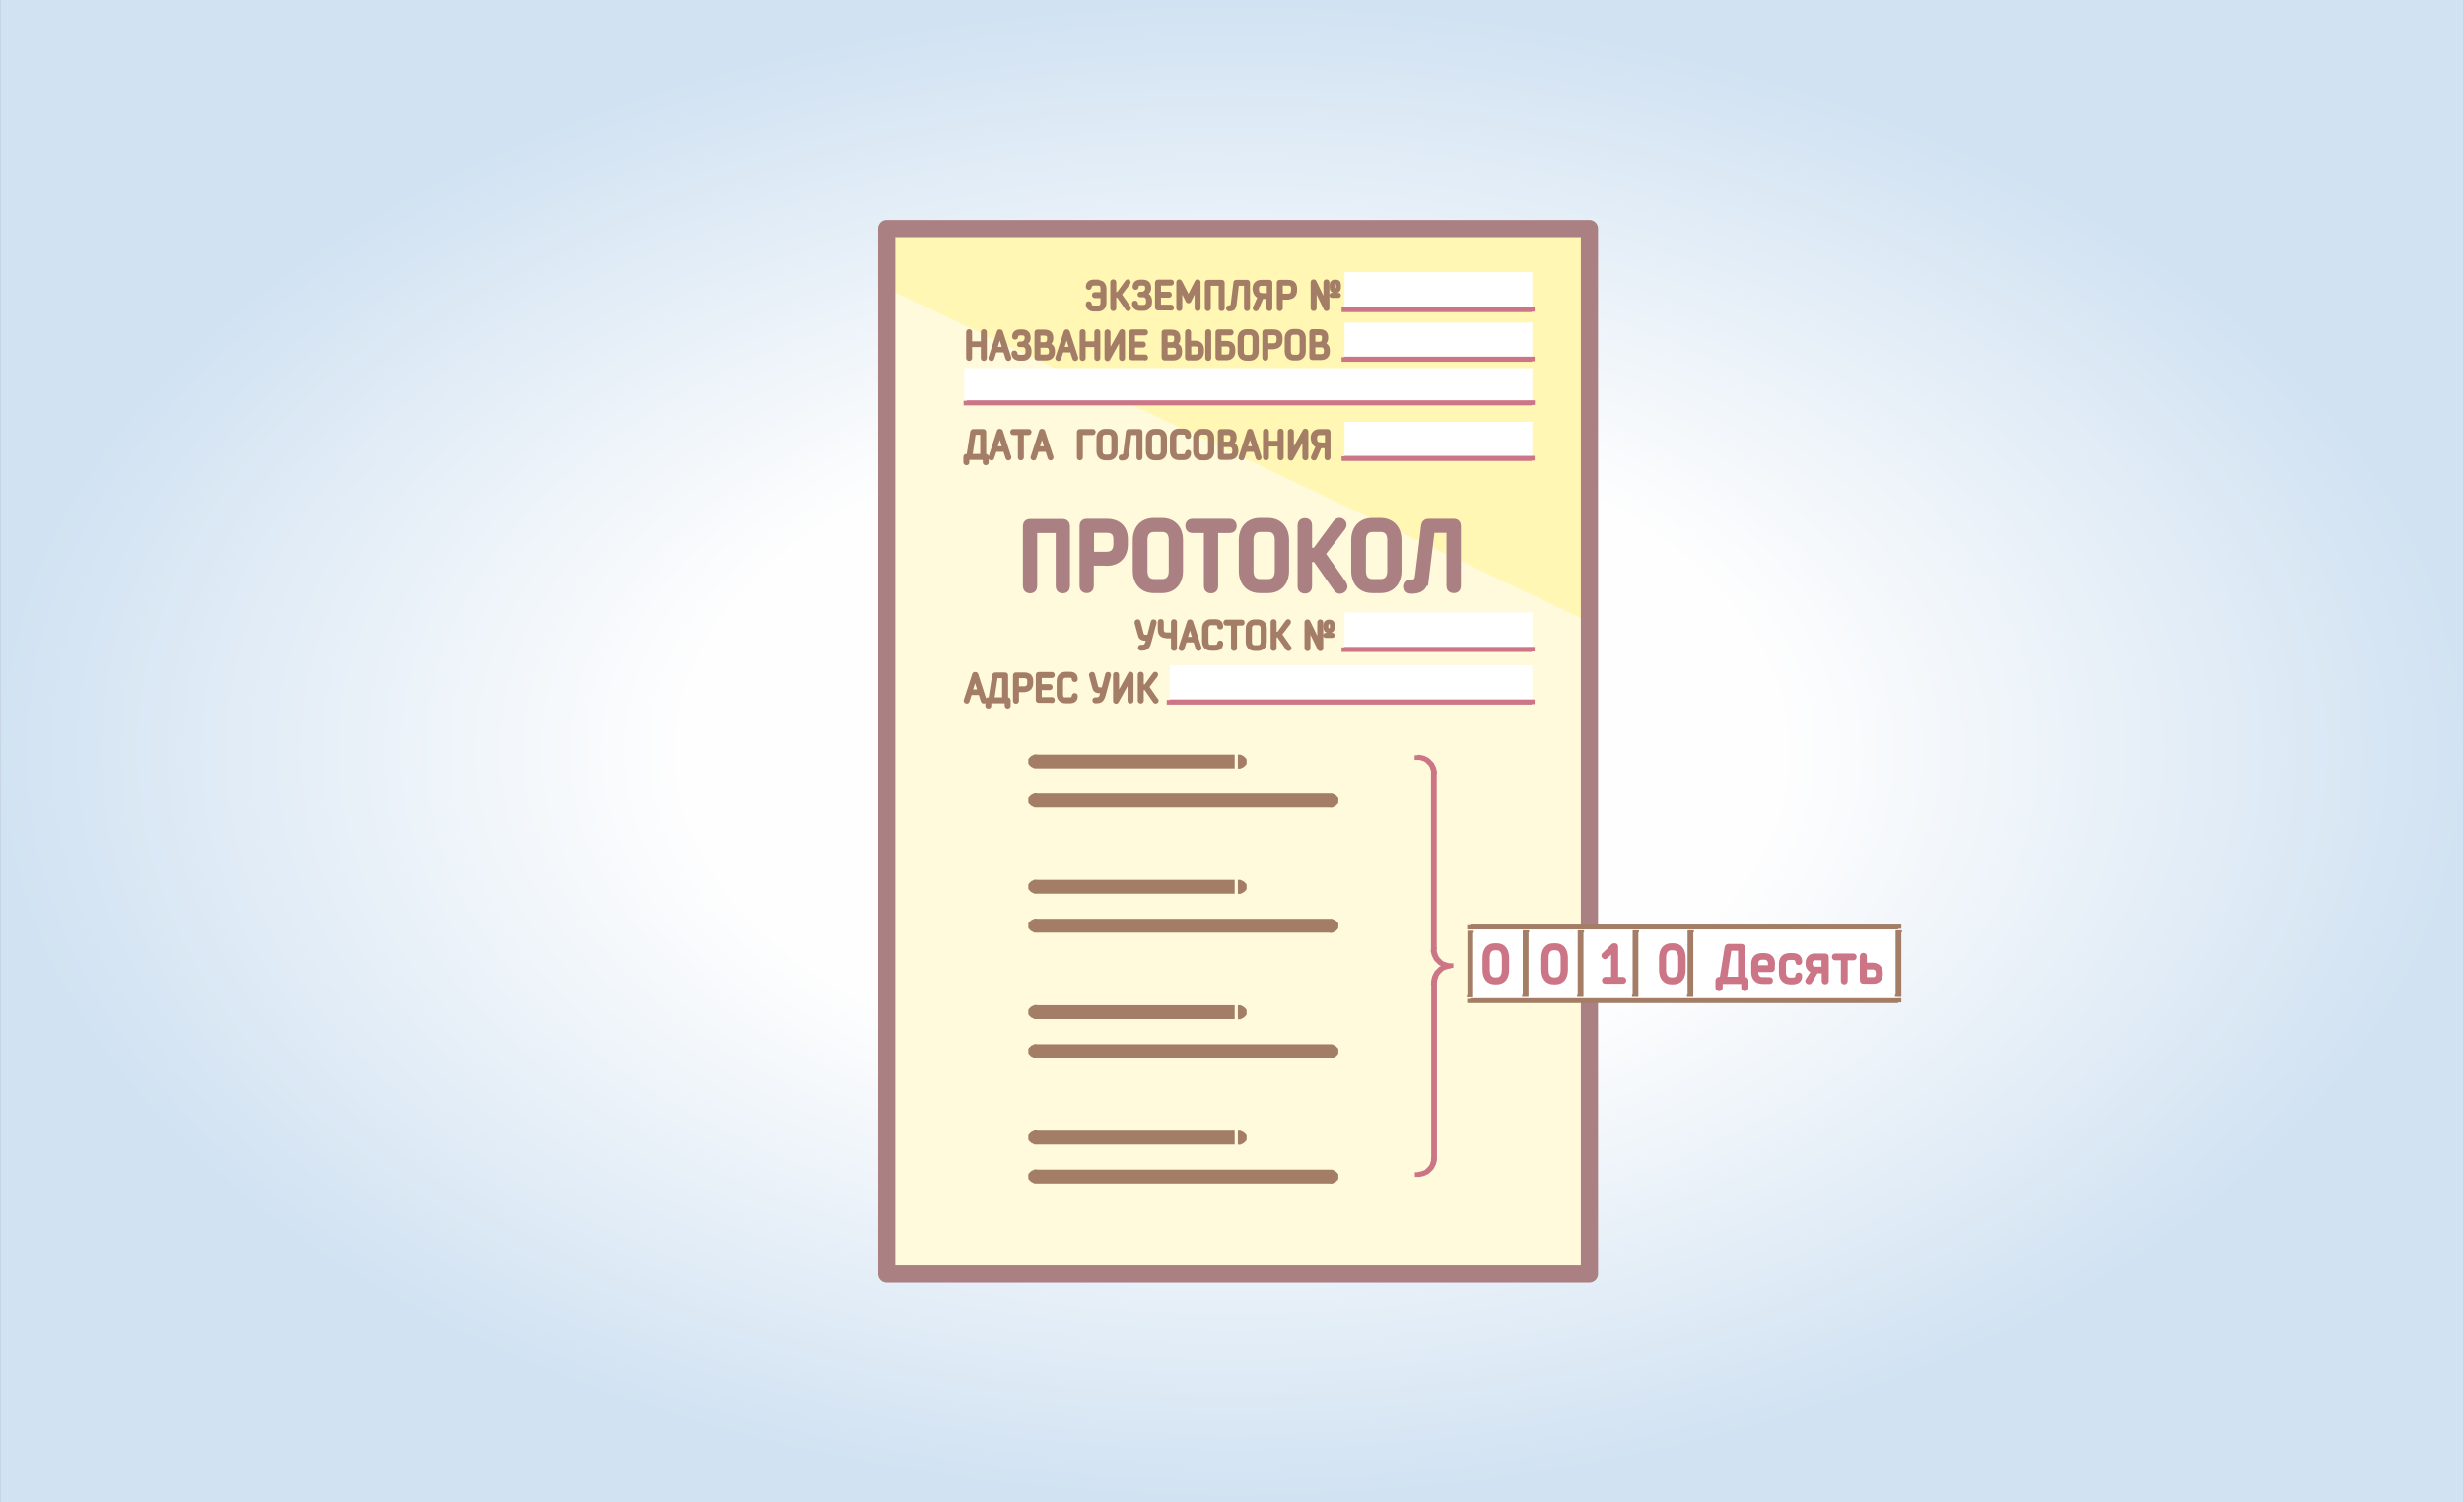 <?xml version="1.0" encoding="UTF-8"?>
<!DOCTYPE svg PUBLIC "-//W3C//DTD SVG 1.1//EN" "http://www.w3.org/Graphics/SVG/1.1/DTD/svg11.dtd">
<!-- Creator: CorelDRAW X6 -->
<svg xmlns="http://www.w3.org/2000/svg" xml:space="preserve" width="115.711mm" height="70.556mm" version="1.1" style="shape-rendering:geometricPrecision; text-rendering:geometricPrecision; image-rendering:optimizeQuality; fill-rule:evenodd; clip-rule:evenodd"
viewBox="0 0 11571 7056"
 xmlns:xlink="http://www.w3.org/1999/xlink">
 <rect x="0" y="0" width="11571" height="7056" fill="#333333" stroke="none"/>
 <defs>
  <style type="text/css">
   <![CDATA[
    .str2 {stroke:#A37D66;stroke-width:10}
    .str3 {stroke:#CC7587;stroke-width:10}
    .str1 {stroke:#AB8082;stroke-width:25}
    .str0 {stroke:#AB8082;stroke-width:80.59;stroke-linecap:round;stroke-linejoin:round}
    .fil3 {fill:none}
    .fil2 {fill:#FFF7B3}
    .fil1 {fill:#FFFADB}
    .fil4 {fill:white}
    .fil6 {fill:#A37D66;fill-rule:nonzero}
    .fil5 {fill:#AB8082;fill-rule:nonzero}
    .fil7 {fill:#CC7587;fill-rule:nonzero}
    .fil0 {fill:url(#id0)}
   ]]>
  </style>
  <radialGradient id="id0" gradientUnits="objectBoundingBox" cx="50%" cy="50%" r="50%" fx="50%" fy="50%">
   <stop offset="0" style="stop-color:#FEFEFE"/>
   <stop offset="0.439" style="stop-color:#FEFEFE"/>
   <stop offset="1" style="stop-color:#D1E2F2"/>
  </radialGradient>
 </defs>
 <g id="Layer_x0020_1">
  <polygon class="fil0" points="0,0 11571,0 11571,7056 0,7056 "/>
  <g id="_724200672">
   <polygon class="fil1" points="7464,1073 7464,5983 4557,5983 4165,5983 4165,1073 "/>
   <path class="fil2" d="M4165 1073l3300 0 0 1849 -3300 -1568c5,-144 0,-185 0,-281z"/>
   <path class="fil3 str0" d="M7464 1073l0 4911c-1100,0 -2200,0 -3300,0l0 -4911 3300 0z"/>
   <polygon class="fil4" points="8913,4355 6904,4355 6904,4700 8913,4700 "/>
   <path class="fil5 str1" d="M4970 2491l0 262c0,11 6,21 21,21 15,0 21,-10 21,-21l0 -282c0,-11 -7,-21 -21,-21l-154 0c-15,0 -21,10 -21,21l0 282c0,11 7,21 21,21 15,0 21,-10 21,-21l0 -262 111 0zm155 113l0 -114 71 0c32,0 45,16 45,43l0 23c0,28 -13,48 -45,48l-71 0zm71 41c59,0 88,-38 88,-89l0 -23c0,-51 -29,-84 -88,-84l-93 0c-15,0 -21,10 -21,21l0 282c0,11 6,21 21,21 15,0 21,-10 21,-21l0 -108 71 0zm180 -109c0,-28 12,-50 44,-50l37 0c32,0 44,22 44,50l0 146c0,28 -12,50 -44,50l-37 0c-32,0 -44,-22 -44,-50l0 -146zm167 0c0,-50 -29,-91 -87,-91l-37 0c-58,0 -87,41 -87,91l0 146c0,50 29,91 87,91l37 0c58,0 87,-41 87,-91l0 -146zm144 238c15,0 21,-10 21,-21l0 -262 67 0c11,0 20,-6 20,-21 0,-14 -10,-21 -20,-21l-176 0c-11,0 -20,7 -20,21 0,15 10,21 20,21l67 0 0 262c0,11 6,21 21,21zm187 -238c0,-28 12,-50 44,-50l37 0c32,0 44,22 44,50l0 146c0,28 -12,50 -44,50l-37 0c-32,0 -44,-22 -44,-50l0 -146zm167 0c0,-50 -29,-91 -87,-91l-37 0c-58,0 -87,41 -87,91l0 146c0,50 29,91 87,91l37 0c58,0 87,-41 87,-91l0 -146zm269 204l-98 -139 93 -121c8,-11 8,-22 -1,-30 -11,-10 -24,-5 -32,5l-96 130 -27 0 0 -118c0,-11 -6,-21 -21,-21 -16,0 -22,10 -22,21l0 287c0,11 6,21 22,21 15,0 21,-10 21,-21l0 -127 28 0 98 139c6,9 17,14 30,6 13,-9 12,-21 5,-31zm92 -204c0,-28 12,-50 44,-50l37 0c32,0 44,22 44,50l0 146c0,28 -12,50 -44,50l-37 0c-32,0 -44,-22 -44,-50l0 -146zm167 0c0,-50 -29,-91 -87,-91l-37 0c-58,0 -87,41 -87,91l0 146c0,50 29,91 87,91l37 0c58,0 87,-41 87,-91l0 -146zm129 175c3,-26 27,-221 27,-221l80 0 0 262c0,11 6,21 22,21 15,0 21,-10 21,-21l0 -282c0,-11 -6,-21 -21,-21l-119 0c-13,0 -21,9 -22,21 -1,13 -26,213 -28,231 -1,11 -3,17 -5,22 -5,9 -12,11 -26,11 -11,0 -21,7 -21,21 0,16 10,21 21,21 40,0 56,-13 65,-36 3,-9 5,-17 6,-29z"/>
   <g>
    <path class="fil6" d="M6244 4969l0 -65 2 0 2 0 2 0 2 0 2 0 2 0 2 1 2 1 2 1 2 1 2 1 2 1 2 1 2 1 1 1 1 1 1 1 1 1 1 1 1 1 1 1 1 1 1 1 1 1 1 1 1 2 1 2 0 2 0 2 0 2 0 2 0 2 0 2 0 2 0 2 0 2 0 2 -1 2 -1 2 -1 1 -1 1 -1 1 -1 1 -1 1 -1 1 -1 1 -1 1 -1 1 -1 1 -1 1 -2 1 -2 1 -2 1 -2 1 -2 1 -2 1 -2 1 -2 1 -2 0 -2 0 -2 0 -2 0 -2 0 -2 0zm-1374 -65l1374 0 0 65 -1374 0 0 -65zm0 0l0 65 -2 0 -2 0 -2 0 -2 0 -2 0 -2 0 -2 -1 -2 -1 -2 -1 -2 -1 -2 -1 -2 -1 -2 -1 -2 -1 -1 -1 -1 -1 -1 -1 -1 -1 -1 -1 -1 -1 -1 -1 -1 -1 -1 -1 -1 -1 -1 -1 -1 -2 -1 -2 0 -2 0 -2 0 -2 0 -2 0 -2 0 -2 0 -2 0 -2 0 -2 0 -2 1 -2 1 -2 1 -1 1 -1 1 -1 1 -1 1 -1 1 -1 1 -1 1 -1 1 -1 1 -1 1 -1 2 -1 2 -1 2 -1 2 -1 2 -1 2 -1 2 -1 2 -1 2 0 2 0 2 0 2 0 2 0 2 0zm943 -118l0 -65 2 0 2 0 2 0 2 0 2 0 2 0 2 1 2 1 2 1 2 1 2 1 2 1 2 1 2 1 1 1 1 1 1 1 1 1 1 1 1 1 1 1 1 1 1 1 1 1 1 1 1 2 1 2 0 2 0 2 0 2 0 2 0 2 0 2 0 2 0 2 0 2 0 2 -1 2 -1 2 -1 1 -1 1 -1 1 -1 1 -1 1 -1 1 -1 1 -1 1 -1 1 -1 1 -1 1 -2 1 -2 1 -2 1 -2 1 -2 1 -2 1 -2 1 -2 1 -2 0 -2 0 -2 0 -2 0 -2 0 -2 0zm-943 0l0 -65 29 0 29 0 29 0 29 0 29 0 29 0 29 0 29 0 29 0 29 0 29 0 29 0 29 0 29 0 29 0 29 0 29 0 29 0 29 0 29 0 29 0 29 0 29 0 29 0 29 0 29 0 29 0 29 0 29 0 29 0 29 0 29 0 0 65 -29 0 -29 0 -29 0 -29 0 -29 0 -29 0 -29 0 -29 0 -29 0 -29 0 -29 0 -29 0 -29 0 -29 0 -29 0 -29 0 -29 0 -29 0 -29 0 -29 0 -29 0 -29 0 -29 0 -29 0 -29 0 -29 0 -29 0 -29 0 -29 0 -29 0 -29 0 -29 0zm0 -65l0 65 -2 0 -2 0 -2 0 -2 0 -2 0 -2 0 -2 -1 -2 -1 -2 -1 -2 -1 -2 -1 -2 -1 -2 -1 -2 -1 -1 -1 -1 -1 -1 -1 -1 -1 -1 -1 -1 -1 -1 -1 -1 -1 -1 -1 -1 -1 -1 -1 -1 -2 -1 -2 0 -2 0 -2 0 -2 0 -2 0 -2 0 -2 0 -2 0 -2 0 -2 0 -2 1 -2 1 -2 1 -1 1 -1 1 -1 1 -1 1 -1 1 -1 1 -1 1 -1 1 -1 1 -1 1 -1 2 -1 2 -1 2 -1 2 -1 2 -1 2 -1 2 -1 2 -1 2 0 2 0 2 0 2 0 2 0 2 0z"/>
   </g>
   <g>
    <path class="fil6" d="M6244 4380l0 -65 2 0 2 0 2 0 2 0 2 0 2 0 2 1 2 1 2 1 2 1 2 1 2 1 2 1 2 1 1 1 1 1 1 1 1 1 1 1 1 1 1 1 1 1 1 1 1 1 1 1 1 2 1 2 0 2 0 2 0 2 0 2 0 2 0 2 0 2 0 2 0 2 0 2 -1 2 -1 2 -1 1 -1 1 -1 1 -1 1 -1 1 -1 1 -1 1 -1 1 -1 1 -1 1 -1 1 -2 1 -2 1 -2 1 -2 1 -2 1 -2 1 -2 1 -2 1 -2 0 -2 0 -2 0 -2 0 -2 0 -2 0zm-1374 -65l1374 0 0 65 -1374 0 0 -65zm0 0l0 65 -2 0 -2 0 -2 0 -2 0 -2 0 -2 0 -2 -1 -2 -1 -2 -1 -2 -1 -2 -1 -2 -1 -2 -1 -2 -1 -1 -1 -1 -1 -1 -1 -1 -1 -1 -1 -1 -1 -1 -1 -1 -1 -1 -1 -1 -1 -1 -1 -1 -2 -1 -2 0 -2 0 -2 0 -2 0 -2 0 -2 0 -2 0 -2 0 -2 0 -2 0 -2 1 -2 1 -2 1 -1 1 -1 1 -1 1 -1 1 -1 1 -1 1 -1 1 -1 1 -1 1 -1 1 -1 2 -1 2 -1 2 -1 2 -1 2 -1 2 -1 2 -1 2 -1 2 0 2 0 2 0 2 0 2 0 2 0zm943 -118l0 -65 2 0 2 0 2 0 2 0 2 0 2 0 2 1 2 1 2 1 2 1 2 1 2 1 2 1 2 1 1 1 1 1 1 1 1 1 1 1 1 1 1 1 1 1 1 1 1 1 1 1 1 2 1 2 0 2 0 2 0 2 0 2 0 2 0 2 0 2 0 2 0 2 0 2 -1 2 -1 2 -1 1 -1 1 -1 1 -1 1 -1 1 -1 1 -1 1 -1 1 -1 1 -1 1 -1 1 -2 1 -2 1 -2 1 -2 1 -2 1 -2 1 -2 1 -2 1 -2 0 -2 0 -2 0 -2 0 -2 0 -2 0zm-943 0l0 -65 29 0 29 0 29 0 29 0 29 0 29 0 29 0 29 0 29 0 29 0 29 0 29 0 29 0 29 0 29 0 29 0 29 0 29 0 29 0 29 0 29 0 29 0 29 0 29 0 29 0 29 0 29 0 29 0 29 0 29 0 29 0 29 0 0 65 -29 0 -29 0 -29 0 -29 0 -29 0 -29 0 -29 0 -29 0 -29 0 -29 0 -29 0 -29 0 -29 0 -29 0 -29 0 -29 0 -29 0 -29 0 -29 0 -29 0 -29 0 -29 0 -29 0 -29 0 -29 0 -29 0 -29 0 -29 0 -29 0 -29 0 -29 0 -29 0zm0 -65l0 65 -2 0 -2 0 -2 0 -2 0 -2 0 -2 0 -2 -1 -2 -1 -2 -1 -2 -1 -2 -1 -2 -1 -2 -1 -2 -1 -1 -1 -1 -1 -1 -1 -1 -1 -1 -1 -1 -1 -1 -1 -1 -1 -1 -1 -1 -1 -1 -1 -1 -2 -1 -2 0 -2 0 -2 0 -2 0 -2 0 -2 0 -2 0 -2 0 -2 0 -2 0 -2 1 -2 1 -2 1 -1 1 -1 1 -1 1 -1 1 -1 1 -1 1 -1 1 -1 1 -1 1 -1 1 -1 2 -1 2 -1 2 -1 2 -1 2 -1 2 -1 2 -1 2 -1 2 0 2 0 2 0 2 0 2 0 2 0z"/>
   </g>
   <g>
    <path class="fil6" d="M6244 3792l0 -65 2 0 2 0 2 0 2 0 2 0 2 0 2 1 2 1 2 1 2 1 2 1 2 1 2 1 2 1 1 1 1 1 1 1 1 1 1 1 1 1 1 1 1 1 1 1 1 1 1 1 1 2 1 2 0 2 0 2 0 2 0 2 0 2 0 2 0 2 0 2 0 2 0 2 -1 2 -1 2 -1 1 -1 1 -1 1 -1 1 -1 1 -1 1 -1 1 -1 1 -1 1 -1 1 -1 1 -2 1 -2 1 -2 1 -2 1 -2 1 -2 1 -2 1 -2 1 -2 0 -2 0 -2 0 -2 0 -2 0 -2 0zm-1374 -65l1374 0 0 65 -1374 0 0 -65zm0 0l0 65 -2 0 -2 0 -2 0 -2 0 -2 0 -2 0 -2 -1 -2 -1 -2 -1 -2 -1 -2 -1 -2 -1 -2 -1 -2 -1 -1 -1 -1 -1 -1 -1 -1 -1 -1 -1 -1 -1 -1 -1 -1 -1 -1 -1 -1 -1 -1 -1 -1 -2 -1 -2 0 -2 0 -2 0 -2 0 -2 0 -2 0 -2 0 -2 0 -2 0 -2 0 -2 1 -2 1 -2 1 -1 1 -1 1 -1 1 -1 1 -1 1 -1 1 -1 1 -1 1 -1 1 -1 1 -1 2 -1 2 -1 2 -1 2 -1 2 -1 2 -1 2 -1 2 -1 2 0 2 0 2 0 2 0 2 0 2 0zm943 -118l0 -65 2 0 2 0 2 0 2 0 2 0 2 0 2 1 2 1 2 1 2 1 2 1 2 1 2 1 2 1 1 1 1 1 1 1 1 1 1 1 1 1 1 1 1 1 1 1 1 1 1 1 1 2 1 2 0 2 0 2 0 2 0 2 0 2 0 2 0 2 0 2 0 2 0 2 -1 2 -1 2 -1 1 -1 1 -1 1 -1 1 -1 1 -1 1 -1 1 -1 1 -1 1 -1 1 -1 1 -2 1 -2 1 -2 1 -2 1 -2 1 -2 1 -2 1 -2 1 -2 0 -2 0 -2 0 -2 0 -2 0 -2 0zm-943 0l0 -65 29 0 29 0 29 0 29 0 29 0 29 0 29 0 29 0 29 0 29 0 29 0 29 0 29 0 29 0 29 0 29 0 29 0 29 0 29 0 29 0 29 0 29 0 29 0 29 0 29 0 29 0 29 0 29 0 29 0 29 0 29 0 29 0 0 65 -29 0 -29 0 -29 0 -29 0 -29 0 -29 0 -29 0 -29 0 -29 0 -29 0 -29 0 -29 0 -29 0 -29 0 -29 0 -29 0 -29 0 -29 0 -29 0 -29 0 -29 0 -29 0 -29 0 -29 0 -29 0 -29 0 -29 0 -29 0 -29 0 -29 0 -29 0 -29 0zm0 -65l0 65 -2 0 -2 0 -2 0 -2 0 -2 0 -2 0 -2 -1 -2 -1 -2 -1 -2 -1 -2 -1 -2 -1 -2 -1 -2 -1 -1 -1 -1 -1 -1 -1 -1 -1 -1 -1 -1 -1 -1 -1 -1 -1 -1 -1 -1 -1 -1 -1 -1 -2 -1 -2 0 -2 0 -2 0 -2 0 -2 0 -2 0 -2 0 -2 0 -2 0 -2 0 -2 1 -2 1 -2 1 -1 1 -1 1 -1 1 -1 1 -1 1 -1 1 -1 1 -1 1 -1 1 -1 1 -1 2 -1 2 -1 2 -1 2 -1 2 -1 2 -1 2 -1 2 -1 2 0 2 0 2 0 2 0 2 0 2 0z"/>
   </g>
   <path class="fil6 str2" d="M5156 1318l-19 0c-20,0 -33,10 -33,29 0,5 3,9 9,9 6,0 8,-4 9,-9 1,-8 8,-11 16,-11l18 0c14,0 17,8 17,21l0 20 -32 0c-4,0 -8,3 -8,9 0,6 4,9 8,9l32 0 0 25c0,12 -3,20 -18,20l-18 0c-8,0 -15,-3 -15,-11 0,-5 -3,-9 -9,-9 -7,0 -9,4 -9,9 0,18 14,29 33,29l19 0c24,0 35,-16 35,-37l0 -63c0,-21 -10,-38 -35,-38zm148 124l-41 -59 39 -51c3,-4 3,-9 0,-13 -5,-4 -10,-2 -13,2l-40 55 -12 0 0 -50c0,-5 -3,-9 -9,-9 -7,0 -9,4 -9,9l0 121c0,5 3,9 9,9 6,0 9,-4 9,-9l0 -54 12 0 41 59c3,4 7,6 12,2 5,-4 5,-9 2,-13zm79 -89c0,12 -8,22 -21,22l-7 0c-4,0 -8,3 -8,8 0,6 4,8 8,8l14 0c13,0 18,11 18,22l0 4c0,12 -4,20 -19,20l-14 0c-8,0 -15,-3 -15,-11 0,-5 -3,-9 -9,-9 -7,0 -9,4 -9,9 0,18 14,29 33,29l16 0c23,0 35,-16 35,-37l0 -4c0,-16 -7,-30 -22,-33 13,-6 18,-16 18,-28 0,-21 -10,-35 -36,-35l-8 0c-20,0 -33,10 -33,29 0,5 3,9 9,9 6,0 9,-4 9,-9 0,-8 8,-11 16,-11l7 0c13,0 18,5 18,18zm117 101c4,0 8,-3 8,-9 0,-6 -4,-9 -8,-9l-53 0 0 -43 43 0c4,0 8,-3 8,-9 0,-6 -4,-9 -8,-9l-43 0 0 -39 53 0c4,0 8,-3 8,-9 0,-6 -4,-9 -8,-9l-62 0c-6,0 -9,4 -9,9l0 117c0,5 3,9 9,9l62 0zm82 -60c-1,-4 -3,-7 -5,-11l-30 -59c-3,-5 -5,-7 -9,-7 -6,0 -9,4 -9,9l0 121c0,5 3,9 9,9 6,0 9,-4 9,-9l0 -74c0,-5 0,-10 -1,-13l0 0 27 54c1,3 3,5 8,5 5,0 7,-2 8,-5l27 -54 0 0c0,3 -1,8 -1,13l0 74c0,5 3,9 9,9 6,0 9,-4 9,-9l0 -121c0,-5 -3,-9 -9,-9 -4,0 -6,1 -9,7l-30 59c-2,4 -3,7 -5,11zm146 -57l0 110c0,5 2,9 9,9 6,0 9,-4 9,-9l0 -119c0,-5 -3,-9 -9,-9l-65 0c-6,0 -9,4 -9,9l0 119c0,5 3,9 9,9 6,0 9,-4 9,-9l0 -110 47 0zm74 93c1,-11 11,-93 11,-93l34 0 0 110c0,5 3,9 9,9 6,0 9,-4 9,-9l0 -119c0,-5 -3,-9 -9,-9l-50 0c-6,0 -9,4 -9,9 -1,6 -11,90 -12,97 -1,4 -1,7 -2,9 -2,4 -5,5 -11,5 -5,0 -9,3 -9,9 0,7 4,9 9,9 17,0 24,-5 27,-15 1,-4 2,-7 3,-12zm86 -70c0,14 8,30 23,36 -1,2 -3,4 -5,10 0,0 -15,34 -17,38 -2,4 -1,9 5,12 6,2 10,-1 12,-5 2,-5 22,-52 22,-52l24 0 0 48c0,5 3,9 9,9 6,0 9,-4 9,-9l0 -119c0,-5 -3,-9 -9,-9l-37 0c-24,0 -37,15 -37,35l0 5zm37 21c-13,0 -18,-9 -18,-21l0 -5c0,-11 5,-18 19,-18l28 0 0 45 -29 0zm94 3l0 -48 30 0c13,0 19,7 19,18l0 10c0,12 -6,20 -19,20l-30 0zm30 17c25,0 37,-16 37,-37l0 -10c0,-22 -12,-35 -37,-35l-39 0c-6,0 -9,4 -9,9l0 119c0,5 3,9 9,9 6,0 9,-4 9,-9l0 -45 30 0zm171 -2c0,5 1,11 1,14l0 0 -43 -89c-2,-5 -5,-7 -9,-7 -7,0 -9,4 -9,9l0 121c0,5 3,9 9,9 6,0 9,-4 9,-9l0 -73c0,-5 -1,-11 -1,-14l0 0 43 89c2,5 5,7 9,7 7,0 9,-4 9,-9l0 -121c0,-5 -3,-9 -9,-9 -6,0 -9,4 -9,9l0 73zm49 -41c-6,0 -7,-3 -7,-9l0 -10c0,-5 2,-9 7,-9l3 0c6,0 7,3 7,9l0 10c0,5 -2,9 -7,9l-3 0zm3 13c13,0 20,-9 20,-21l0 -12c0,-12 -6,-20 -20,-20l-3 0c-13,0 -20,9 -20,20l0 12c0,12 6,21 20,21l3 0zm13 23c4,0 7,-2 7,-7 0,-5 -3,-7 -7,-7l-30 0c-4,0 -7,2 -7,7 0,5 3,7 7,7l30 0z"/>
   <path class="fil6 str2" d="M4629 1560c0,-5 -3,-9 -9,-9 -6,0 -9,4 -9,9l0 48 -51 0 0 -48c0,-5 -3,-9 -9,-9 -6,0 -9,4 -9,9l0 121c0,5 3,9 9,9 6,0 9,-4 9,-9l0 -56 51 0 0 56c0,5 2,9 9,9 6,0 9,-4 9,-9l0 -121zm87 90l11 34c2,5 6,7 11,6 5,-2 7,-6 6,-11l-39 -120c-1,-4 -4,-7 -9,-7l-1 0c-5,0 -8,2 -9,7l-39 120c-2,5 1,9 6,11 5,2 10,-1 11,-6l11 -34 42 0zm-24 -58c1,-4 2,-6 3,-11l0 0c1,5 2,7 3,11l13 42 -32 0 13 -42zm125 -5c0,12 -8,22 -21,22l-7 0c-4,0 -8,3 -8,8 0,6 4,8 8,8l14 0c13,0 18,11 18,22l0 4c0,12 -4,20 -19,20l-14 0c-8,0 -15,-3 -15,-11 0,-5 -3,-9 -9,-9 -7,0 -9,4 -9,9 0,18 14,29 33,29l16 0c23,0 35,-16 35,-37l0 -4c0,-16 -7,-30 -22,-33 13,-6 18,-16 18,-28 0,-21 -10,-35 -36,-35l-8 0c-20,0 -33,10 -33,29 0,5 3,9 9,9 6,0 9,-4 9,-9 0,-8 8,-11 16,-11l7 0c13,0 18,5 18,18zm64 41l32 0c13,0 18,9 18,20l0 4c0,12 -5,18 -18,18l-32 0 0 -43zm0 -17l0 -40 23 0c13,0 18,5 18,16l0 5c0,12 -5,20 -18,20l-23 0zm68 37c0,-16 -7,-27 -21,-32 8,-5 13,-14 13,-25l0 -5c0,-22 -12,-33 -37,-33l-32 0c-7,0 -9,4 -9,9l0 117c0,5 3,9 9,9l40 0c24,0 37,-14 37,-35l0 -4zm81 2l11 34c2,5 6,7 11,6 5,-2 7,-6 6,-11l-39 -120c-1,-4 -4,-7 -9,-7l-1 0c-5,0 -8,2 -9,7l-39 120c-2,5 1,9 6,11 5,2 10,-1 11,-6l11 -34 42 0zm-24 -58c1,-4 2,-6 3,-11l0 0c1,5 2,7 3,11l13 42 -32 0 13 -42zm156 -32c0,-5 -3,-9 -9,-9 -6,0 -9,4 -9,9l0 48 -51 0 0 -48c0,-5 -3,-9 -9,-9 -6,0 -9,4 -9,9l0 121c0,5 3,9 9,9 6,0 9,-4 9,-9l0 -56 51 0 0 56c0,5 3,9 9,9 6,0 9,-4 9,-9l0 -121zm98 121c0,5 3,9 9,9 7,0 9,-4 9,-9l0 -121c0,-5 -3,-9 -9,-9 -4,0 -6,1 -9,7l-51 92 0 0c0,-3 1,-8 1,-13l0 -76c0,-5 -3,-9 -9,-9 -7,0 -9,4 -9,9l0 121c0,5 3,9 9,9 4,0 6,-1 9,-7l51 -92 0 0c0,3 -1,8 -1,13l0 76zm118 7c4,0 8,-2 8,-9 0,-6 -4,-9 -8,-9l-53 0 0 -43 43 0c4,0 8,-3 8,-9 0,-6 -4,-9 -8,-9l-43 0 0 -39 53 0c4,0 8,-3 8,-9 0,-6 -4,-9 -8,-9l-62 0c-6,0 -9,4 -9,9l0 117c0,5 3,9 9,9l62 0zm100 -60l32 0c13,0 18,9 18,20l0 4c0,12 -5,18 -18,18l-32 0 0 -43zm0 -17l0 -40 23 0c13,0 18,5 18,16l0 5c0,12 -5,20 -18,20l-23 0zm68 37c0,-16 -7,-27 -21,-32 8,-5 13,-14 13,-25l0 -5c0,-22 -12,-33 -37,-33l-32 0c-7,0 -9,4 -9,9l0 117c0,5 3,9 9,9l40 0c24,0 37,-14 37,-35l0 -4zm137 33l0 -121c0,-5 -3,-9 -9,-9 -6,0 -9,4 -9,9l0 121c0,5 3,9 9,9 6,0 9,-4 9,-9zm-71 -76l-24 0 0 -45c0,-5 -3,-9 -9,-9 -6,0 -9,4 -9,9l0 119c0,5 3,9 9,9l33 0c25,0 37,-16 37,-37l0 -9c0,-22 -12,-37 -37,-37zm19 47c0,12 -5,18 -18,18l-24 0 0 -48 24 0c13,0 19,7 19,18l0 12zm128 -46l-28 0 0 -36 49 0c4,0 8,-3 8,-9 0,-6 -4,-9 -8,-9l-58 0c-7,0 -9,4 -9,9l0 117c0,5 3,9 9,9l37 0c25,0 37,-16 37,-37l0 -9c0,-22 -12,-35 -37,-35zm19 46c0,12 -5,18 -18,18l-28 0 0 -48 28 0c13,0 19,7 19,18l0 12zm58 -63c0,-12 5,-21 18,-21l15 0c13,0 18,9 18,21l0 62c0,12 -5,21 -18,21l-15 0c-13,0 -18,-9 -18,-21l0 -62zm70 0c0,-21 -12,-38 -37,-38l-15 0c-24,0 -37,17 -37,38l0 62c0,21 12,38 37,38l15 0c24,0 37,-17 37,-38l0 -62zm45 28l0 -48 30 0c13,0 19,7 19,18l0 10c0,12 -6,20 -19,20l-30 0zm30 17c25,0 37,-16 37,-37l0 -10c0,-22 -12,-35 -37,-35l-39 0c-6,0 -9,4 -9,9l0 119c0,5 3,9 9,9 6,0 9,-4 9,-9l0 -45 30 0zm76 -46c0,-12 5,-21 18,-21l15 0c13,0 18,9 18,21l0 62c0,12 -5,21 -18,21l-15 0c-13,0 -18,-9 -18,-21l0 -62zm70 0c0,-21 -12,-38 -37,-38l-15 0c-24,0 -37,17 -37,38l0 62c0,21 12,38 37,38l15 0c24,0 37,-17 37,-38l0 -62zm45 38l32 0c13,0 18,9 18,20l0 4c0,12 -5,18 -18,18l-32 0 0 -43zm0 -17l0 -40 23 0c13,0 18,5 18,16l0 5c0,12 -5,20 -18,20l-23 0zm68 37c0,-16 -7,-27 -21,-32 8,-5 13,-14 13,-25l0 -5c0,-22 -12,-33 -37,-33l-32 0c-7,0 -9,4 -9,9l0 117c0,5 3,9 9,9l40 0c24,0 37,-14 37,-35l0 -4z"/>
   <path class="fil6 str2" d="M4630 2137l-4 0 0 -108c0,-5 -3,-9 -9,-9l-46 0c-6,0 -9,4 -10,9l-17 108 -6 0c-6,0 -9,4 -9,9l0 25c0,5 3,9 9,9 7,0 9,-4 9,-9l0 -16 73 0 0 16c0,5 3,9 9,9 6,0 9,-4 9,-9l0 -25c0,-5 -3,-9 -9,-9zm-66 -13l13 -87 31 0 0 100 -47 0c1,-5 2,-9 3,-13zm152 -7l11 34c2,5 6,7 11,6 5,-2 7,-6 6,-11l-39 -120c-1,-4 -4,-7 -9,-7l-1 0c-5,0 -8,2 -9,7l-39 120c-2,5 1,9 6,11 5,2 10,-1 11,-6l11 -34 42 0zm-24 -58c1,-4 2,-6 3,-11l0 0c1,5 2,7 3,11l13 42 -32 0 13 -42zm102 98c6,0 9,-4 9,-9l0 -110 28 0c4,0 8,-3 8,-9 0,-6 -4,-9 -8,-9l-74 0c-4,0 -8,3 -8,9 0,6 4,9 8,9l28 0 0 110c0,5 3,9 9,9zm120 -40l11 34c2,5 6,7 11,6 5,-2 7,-6 6,-11l-39 -120c-1,-4 -4,-7 -9,-7l-1 0c-5,0 -8,2 -9,7l-39 120c-2,5 1,9 6,11 5,2 10,-1 11,-6l11 -34 42 0zm-24 -58c1,-4 2,-6 3,-11l0 0c1,5 2,7 3,11l13 42 -32 0 13 -42zm182 -39c-7,0 -10,4 -10,9l0 119c0,5 3,9 9,9 6,0 9,-4 9,-9l0 -110 52 0c4,0 8,-3 8,-9 0,-6 -4,-9 -7,-9l-61 0zm101 37c0,-12 5,-21 18,-21l15 0c13,0 18,9 18,21l0 62c0,12 -5,21 -18,21l-15 0c-13,0 -18,-9 -18,-21l0 -62zm70 0c0,-21 -12,-38 -37,-38l-15 0c-24,0 -37,17 -37,38l0 62c0,21 12,38 37,38l15 0c24,0 37,-17 37,-38l0 -62zm54 74c1,-11 11,-93 11,-93l34 0 0 110c0,5 3,9 9,9 6,0 9,-4 9,-9l0 -119c0,-5 -3,-9 -9,-9l-50 0c-6,0 -9,4 -9,9 -1,6 -11,90 -12,97 -1,4 -1,7 -2,9 -2,4 -5,5 -11,5 -5,0 -9,3 -9,9 0,7 4,9 9,9 17,0 24,-5 27,-15 1,-4 2,-7 3,-12zm108 -74c0,-12 5,-21 18,-21l15 0c13,0 18,9 18,21l0 62c0,12 -5,21 -18,21l-15 0c-13,0 -18,-9 -18,-21l0 -62zm70 0c0,-21 -12,-38 -37,-38l-15 0c-24,0 -37,17 -37,38l0 62c0,21 12,38 37,38l15 0c24,0 37,-17 37,-38l0 -62zm62 83c-13,0 -18,-9 -18,-21l0 -62c0,-12 5,-21 18,-21l20 0c8,0 13,3 13,11 0,5 3,9 9,9 7,0 9,-4 9,-9 0,-20 -12,-29 -32,-29l-20 0c-24,0 -37,17 -37,38l0 62c0,21 12,38 37,38l20 0c20,0 32,-9 32,-29 0,-5 -3,-9 -9,-9 -6,0 -8,4 -9,9 -1,8 -5,11 -13,11l-20 0zm90 -83c0,-12 5,-21 18,-21l15 0c13,0 18,9 18,21l0 62c0,12 -5,21 -18,21l-15 0c-13,0 -18,-9 -18,-21l0 -62zm70 0c0,-21 -12,-38 -37,-38l-15 0c-24,0 -37,17 -37,38l0 62c0,21 12,38 37,38l15 0c24,0 37,-17 37,-38l0 -62zm45 38l32 0c13,0 18,9 18,20l0 4c0,12 -5,18 -18,18l-32 0 0 -43zm0 -17l0 -40 23 0c13,0 18,5 18,16l0 5c0,12 -5,20 -18,20l-23 0zm68 37c0,-16 -7,-27 -21,-32 8,-5 13,-14 13,-25l0 -5c0,-22 -12,-33 -37,-33l-32 0c-7,0 -9,4 -9,9l0 117c0,5 3,9 9,9l40 0c24,0 37,-14 37,-35l0 -4zm81 2l11 34c2,5 6,7 11,6 5,-2 7,-6 6,-11l-39 -120c-1,-4 -4,-7 -9,-7l-1 0c-5,0 -8,2 -9,7l-39 120c-2,5 1,9 6,11 5,2 10,-1 11,-6l11 -34 42 0zm-24 -58c1,-4 2,-6 3,-11l0 0c1,5 2,7 3,11l13 42 -32 0 13 -42zm156 -32c0,-5 -3,-9 -9,-9 -6,0 -9,4 -9,9l0 48 -51 0 0 -48c0,-5 -3,-9 -9,-9 -6,0 -9,4 -9,9l0 121c0,5 3,9 9,9 6,0 9,-4 9,-9l0 -56 51 0 0 56c0,5 3,9 9,9 6,0 9,-4 9,-9l0 -121zm98 121c0,5 3,9 9,9 7,0 9,-4 9,-9l0 -121c0,-5 -3,-9 -9,-9 -4,0 -6,1 -9,7l-51 92 0 0c0,-3 1,-8 1,-13l0 -76c0,-5 -3,-9 -9,-9 -7,0 -9,4 -9,9l0 121c0,5 3,9 9,9 4,0 6,-1 9,-7l51 -92 0 0c0,3 -1,8 -1,13l0 76zm40 -87c0,14 8,30 23,36 -1,2 -3,4 -5,10 0,0 -15,34 -17,38 -2,4 -1,9 5,12 6,2 10,-1 12,-5 2,-5 22,-52 22,-52l24 0 0 48c0,5 3,9 9,9 6,0 9,-4 9,-9l0 -119c0,-5 -3,-9 -9,-9l-37 0c-24,0 -37,15 -37,35l0 5zm37 21c-13,0 -18,-9 -18,-21l0 -5c0,-11 5,-18 19,-18l28 0 0 45 -29 0z"/>
   <path class="fil6 str2" d="M5420 2914c-6,-2 -10,2 -11,6 0,0 -9,37 -17,66 -1,0 -8,0 -14,0 -7,0 -10,-4 -12,-8 -3,-10 -15,-58 -15,-58 -1,-4 -5,-8 -11,-6 -6,2 -8,7 -7,11 0,0 11,43 15,56 3,13 9,23 32,23 3,0 6,0 6,0l1 0c-3,11 -6,20 -7,21 -3,6 -10,8 -15,8l-7 0c-5,0 -9,3 -9,9 0,6 4,9 9,9l7 0c13,0 24,-4 31,-19 3,-7 4,-9 6,-17 2,-8 24,-89 24,-89 1,-4 0,-9 -7,-11zm60 79l24 0 0 50c0,5 3,9 9,9 6,0 9,-4 9,-9l0 -121c0,-5 -3,-9 -9,-9 -6,0 -9,4 -9,9l0 53c0,0 -19,0 -27,0 -11,0 -17,-7 -17,-17 0,-8 0,-37 0,-37 0,-5 -3,-9 -9,-9 -6,0 -9,4 -9,9l0 35c0,21 9,36 38,36zm129 19l11 34c2,5 6,7 11,6 5,-2 7,-6 6,-11l-39 -120c-1,-4 -4,-7 -9,-7l-1 0c-5,0 -8,2 -9,7l-39 120c-2,5 1,9 6,11 5,2 10,-1 11,-6l11 -34 42 0zm-24 -58c1,-4 2,-6 3,-11l0 0c1,5 2,7 3,11l13 42 -32 0 13 -42zm103 81c-13,0 -18,-9 -18,-21l0 -62c0,-12 5,-21 18,-21l20 0c8,0 13,3 13,11 0,5 3,9 9,9 7,0 9,-4 9,-9 0,-20 -12,-29 -32,-29l-20 0c-24,0 -37,17 -37,38l0 62c0,21 12,38 37,38l20 0c20,0 32,-9 32,-29 0,-5 -3,-9 -9,-9 -6,0 -8,4 -9,9 -1,8 -5,11 -13,11l-20 0zm107 17c6,0 9,-4 9,-9l0 -110 28 0c4,0 8,-3 8,-9 0,-6 -4,-9 -8,-9l-74 0c-4,0 -8,3 -8,9 0,6 4,9 8,9l28 0 0 110c0,5 3,9 9,9zm79 -100c0,-12 5,-21 18,-21l15 0c13,0 18,9 18,21l0 62c0,12 -5,21 -18,21l-15 0c-13,0 -18,-9 -18,-21l0 -62zm70 0c0,-21 -12,-38 -37,-38l-15 0c-24,0 -37,17 -37,38l0 62c0,21 12,38 37,38l15 0c24,0 37,-17 37,-38l0 -62zm113 86l-41 -59 39 -51c3,-4 3,-9 0,-13 -5,-4 -10,-2 -13,2l-40 55 -12 0 0 -50c0,-5 -3,-9 -9,-9 -7,0 -9,4 -9,9l0 121c0,5 3,9 9,9 6,0 9,-4 9,-9l0 -54 12 0 41 59c3,4 7,6 13,3 5,-4 5,-9 2,-13zm134 -42c0,5 1,11 1,14l0 0 -43 -89c-2,-5 -5,-7 -9,-7 -7,0 -9,4 -9,9l0 121c0,5 3,9 9,9 6,0 9,-4 9,-9l0 -73c0,-5 -1,-11 -1,-14l0 0 43 89c2,5 5,7 9,7 7,0 9,-4 9,-9l0 -121c0,-5 -3,-9 -9,-9 -6,0 -9,4 -9,9l0 73zm49 -41c-6,0 -7,-3 -7,-9l0 -10c0,-5 2,-9 7,-9l3 0c6,0 7,3 7,9l0 10c0,5 -2,9 -7,9l-3 0zm3 13c13,0 20,-9 20,-21l0 -12c0,-12 -6,-20 -20,-20l-3 0c-13,0 -20,9 -20,20l0 12c0,12 6,21 20,21l3 0zm13 23c4,0 7,-2 7,-7 0,-5 -3,-7 -7,-7l-30 0c-4,0 -7,2 -7,7 0,5 3,7 7,7l30 0z"/>
   <path class="fil6 str2" d="M4600 3259l11 34c2,5 6,7 11,6 5,-2 7,-6 6,-11l-39 -120c-1,-4 -4,-7 -9,-7l-1 0c-5,0 -8,2 -9,7l-39 120c-2,5 1,9 6,11 5,2 10,-1 11,-6l11 -34 42 0zm-24 -58c1,-4 2,-6 3,-11l0 0c1,5 2,7 3,11l13 42 -32 0 13 -42zm157 79l-4 0 0 -108c0,-5 -3,-9 -9,-9l-46 0c-6,0 -9,4 -10,9l-17 108 -6 0c-6,0 -9,4 -9,9l0 25c0,5 3,9 9,9 7,0 9,-4 9,-9l0 -16 73 0 0 16c0,5 3,9 9,9 6,0 9,-4 9,-9l0 -25c0,-5 -3,-9 -9,-9zm-66 -13l13 -87 31 0 0 100 -47 0c1,-5 2,-9 3,-13zm113 -39l0 -48 30 0c13,0 19,7 19,18l0 10c0,12 -6,20 -19,20l-30 0zm30 17c25,0 37,-16 37,-37l0 -10c0,-22 -12,-35 -37,-35l-39 0c-6,0 -9,4 -9,9l0 119c0,5 3,9 9,9 6,0 9,-4 9,-9l0 -45 30 0zm130 52c4,0 8,-3 8,-9 0,-6 -4,-9 -8,-9l-53 0 0 -43 43 0c4,0 8,-3 8,-9 0,-6 -4,-9 -8,-9l-43 0 0 -39 53 0c4,0 8,-3 8,-9 0,-6 -4,-9 -8,-9l-62 0c-6,0 -9,4 -9,9l0 117c0,5 3,9 9,9l62 0zm65 -15c-13,0 -18,-9 -18,-21l0 -62c0,-12 5,-21 18,-21l20 0c8,0 13,3 13,11 0,5 3,9 9,9 7,0 9,-4 9,-9 0,-20 -12,-29 -32,-29l-20 0c-24,0 -37,17 -37,38l0 62c0,21 12,38 37,38l20 0c20,0 32,-9 32,-29 0,-5 -3,-9 -9,-9 -6,0 -8,4 -9,9 -1,8 -5,11 -13,11l-20 0zm201 -121c-6,-2 -10,2 -11,6 0,0 -9,37 -17,66 -1,0 -8,0 -14,0 -7,0 -10,-4 -12,-8 -3,-10 -15,-58 -15,-58 -1,-4 -5,-8 -11,-6 -6,2 -8,7 -7,11 0,0 11,43 15,56 3,13 9,23 32,23 3,0 6,0 6,0l1 0c-3,11 -6,20 -7,21 -3,6 -10,8 -15,8l-7 0c-5,0 -9,3 -9,9 0,6 4,9 9,9l7 0c13,0 24,-4 31,-19 3,-7 4,-9 6,-17 2,-8 24,-89 24,-89 1,-4 0,-9 -7,-11zm94 129c0,5 2,9 9,9 7,0 9,-4 9,-9l0 -121c0,-5 -3,-9 -9,-9 -4,0 -6,1 -9,7l-51 92 0 0c0,-3 1,-8 1,-13l0 -76c0,-5 -3,-9 -9,-9 -7,0 -9,4 -9,9l0 121c0,5 3,9 9,9 4,0 6,-1 9,-7l51 -92 0 0c0,3 -1,8 -1,13l0 76zm133 -5l-41 -59 39 -51c3,-4 3,-9 0,-13 -5,-4 -10,-2 -13,2l-40 55 -12 0 0 -50c0,-5 -3,-9 -9,-9 -7,0 -9,4 -9,9l0 121c0,5 3,9 9,9 6,0 9,-4 9,-9l0 -54 12 0 41 59c3,4 7,6 13,3 5,-4 5,-9 2,-13z"/>
   <g>
    <path class="fil6" d="M6244 5558l0 -65 2 0 2 0 2 0 2 0 2 0 2 0 2 1 2 1 2 1 2 1 2 1 2 1 2 1 2 1 1 1 1 1 1 1 1 1 1 1 1 1 1 1 1 1 1 1 1 1 1 1 1 2 1 2 0 2 0 2 0 2 0 2 0 2 0 2 0 2 0 2 0 2 0 2 -1 2 -1 2 -1 1 -1 1 -1 1 -1 1 -1 1 -1 1 -1 1 -1 1 -1 1 -1 1 -1 1 -2 1 -2 1 -2 1 -2 1 -2 1 -2 1 -2 1 -2 1 -2 0 -2 0 -2 0 -2 0 -2 0 -2 0zm-1374 -65l1374 0 0 65 -1374 0 0 -65zm0 0l0 65 -2 0 -2 0 -2 0 -2 0 -2 0 -2 0 -2 -1 -2 -1 -2 -1 -2 -1 -2 -1 -2 -1 -2 -1 -2 -1 -1 -1 -1 -1 -1 -1 -1 -1 -1 -1 -1 -1 -1 -1 -1 -1 -1 -1 -1 -1 -1 -1 -1 -2 -1 -2 0 -2 0 -2 0 -2 0 -2 0 -2 0 -2 0 -2 0 -2 0 -2 0 -2 1 -2 1 -2 1 -1 1 -1 1 -1 1 -1 1 -1 1 -1 1 -1 1 -1 1 -1 1 -1 1 -1 2 -1 2 -1 2 -1 2 -1 2 -1 2 -1 2 -1 2 -1 2 0 2 0 2 0 2 0 2 0 2 0zm943 -118l0 -65 2 0 2 0 2 0 2 0 2 0 2 0 2 1 2 1 2 1 2 1 2 1 2 1 2 1 2 1 1 1 1 1 1 1 1 1 1 1 1 1 1 1 1 1 1 1 1 1 1 1 1 2 1 2 0 2 0 2 0 2 0 2 0 2 0 2 0 2 0 2 0 2 0 2 -1 2 -1 2 -1 1 -1 1 -1 1 -1 1 -1 1 -1 1 -1 1 -1 1 -1 1 -1 1 -1 1 -2 1 -2 1 -2 1 -2 1 -2 1 -2 1 -2 1 -2 1 -2 0 -2 0 -2 0 -2 0 -2 0 -2 0zm-943 0l0 -65 29 0 29 0 29 0 29 0 29 0 29 0 29 0 29 0 29 0 29 0 29 0 29 0 29 0 29 0 29 0 29 0 29 0 29 0 29 0 29 0 29 0 29 0 29 0 29 0 29 0 29 0 29 0 29 0 29 0 29 0 29 0 29 0 0 65 -29 0 -29 0 -29 0 -29 0 -29 0 -29 0 -29 0 -29 0 -29 0 -29 0 -29 0 -29 0 -29 0 -29 0 -29 0 -29 0 -29 0 -29 0 -29 0 -29 0 -29 0 -29 0 -29 0 -29 0 -29 0 -29 0 -29 0 -29 0 -29 0 -29 0 -29 0 -29 0zm0 -65l0 65 -2 0 -2 0 -2 0 -2 0 -2 0 -2 0 -2 -1 -2 -1 -2 -1 -2 -1 -2 -1 -2 -1 -2 -1 -2 -1 -1 -1 -1 -1 -1 -1 -1 -1 -1 -1 -1 -1 -1 -1 -1 -1 -1 -1 -1 -1 -1 -1 -1 -2 -1 -2 0 -2 0 -2 0 -2 0 -2 0 -2 0 -2 0 -2 0 -2 0 -2 0 -2 1 -2 1 -2 1 -1 1 -1 1 -1 1 -1 1 -1 1 -1 1 -1 1 -1 1 -1 1 -1 1 -1 2 -1 2 -1 2 -1 2 -1 2 -1 2 -1 2 -1 2 -1 2 0 2 0 2 0 2 0 2 0 2 0z"/>
   </g>
   <path class="fil7 str3" d="M6991 4499c0,-25 9,-41 29,-41l9 0c20,0 29,16 29,41l0 55c0,25 -9,41 -29,41l-9 0c-20,0 -29,-16 -29,-41l0 -55zm91 0c0,-39 -18,-64 -53,-64l-9 0c-35,0 -53,25 -53,64l0 55c0,39 18,64 53,64l9 0c35,0 53,-25 53,-64l0 -55zm185 0c0,-25 9,-41 29,-41l9 0c20,0 29,16 29,41l0 55c0,25 -9,41 -29,41l-9 0c-20,0 -29,-16 -29,-41l0 -55zm91 0c0,-39 -18,-64 -53,-64l-9 0c-35,0 -53,25 -53,64l0 55c0,39 18,64 53,64l9 0c35,0 53,-25 53,-64l0 -55zm221 -64c-4,0 -7,2 -9,4 -12,14 -26,27 -41,41 -5,4 -6,10 0,16 6,6 11,4 16,0 9,-8 19,-17 26,-27l0 124 -32 0c-6,0 -11,3 -11,11 0,8 5,11 11,11l82 0c6,0 11,-3 11,-11 0,-8 -5,-11 -11,-11l-27 0 0 -146c0,-7 -2,-12 -11,-12l-4 0zm240 64c0,-25 9,-41 29,-41l9 0c20,0 29,16 29,41l0 55c0,25 -9,41 -29,41l-9 0c-20,0 -29,-16 -29,-41l0 -55zm92 0c0,-39 -18,-64 -53,-64l-9 0c-35,0 -53,25 -53,64l0 55c0,39 18,64 53,64l9 0c35,0 53,-25 53,-64l0 -55zm284 94l-5 0 0 -143c0,-6 -4,-12 -12,-12l-61 0c-8,0 -12,5 -13,12l-23 143 -8 0c-8,0 -12,6 -12,12l0 33c0,6 4,12 12,12 9,0 12,-6 12,-12l0 -22 97 0 0 22c0,6 4,12 12,12 8,0 12,-6 12,-12l0 -33c0,-6 -4,-12 -12,-12zm-87 -18l18 -115 41 0 0 132 -62 0c2,-6 3,-12 4,-18zm223 -48c0,-28 -15,-46 -47,-46l-8 0c-32,0 -47,18 -47,46l0 39c0,28 16,50 48,50l33 0c6,0 11,-3 11,-11 0,-8 -5,-11 -11,-11l-33 0c-17,0 -25,-12 -25,-28l0 -6 67 0c6,0 11,-4 11,-11l0 -21zm-79 11l0 -11c0,-15 7,-25 24,-25l8 0c17,0 24,10 24,25l0 11 -56 0zm155 58c-17,0 -25,-12 -25,-28l0 -41c0,-15 7,-24 24,-24l12 0c10,0 18,5 18,12 0,7 3,12 11,12 8,0 11,-5 11,-12 0,-23 -16,-34 -40,-34l-12 0c-32,0 -47,18 -47,46l0 41c0,29 16,50 48,50l11 0c25,0 40,-11 40,-34 0,-7 -3,-12 -11,-12 -8,0 -11,5 -11,12 0,8 -7,12 -18,12l-11 0zm163 -113l-48 0c-23,0 -38,16 -38,39l0 4c0,19 10,31 25,37l-25 39c-3,5 -2,10 5,14 7,4 12,1 16,-4l27 -46 28 0 0 40c0,6 3,12 11,12 9,0 12,-6 12,-12l0 -112c0,-6 -4,-11 -12,-11zm-11 62l-31 0c-16,0 -21,-9 -21,-20l0 -3c0,-9 6,-17 18,-17l34 0 0 42 0 -1zm144 -62l-84 0c-6,0 -11,3 -11,11 0,8 5,11 11,11l31 0 0 101c0,6 3,12 11,12 8,0 11,-6 11,-12l0 -101 31 0c6,0 11,-3 11,-11 0,-8 -5,-11 -11,-11zm59 43l0 -34c0,-6 -3,-12 -11,-12 -9,0 -12,6 -12,12l0 112c0,6 4,11 12,11l48 0c23,0 38,-16 38,-39l0 -8c0,-26 -18,-42 -44,-42l-31 0zm52 51c0,9 -6,17 -18,17l-34 0 0 -46 31 0c16,0 21,10 21,21l0 7z"/>
   <g>
    <path class="fil6" d="M6918 4381l-27 0 0 -1 0 -1 0 -1 0 -1 0 -1 0 -1 0 -1 0 -1 0 -1 0 -1 0 0 0 0 0 0 0 0 0 0 0 0 0 0 1 0 1 0 1 0 1 0 1 0 1 0 1 0 1 0 1 0 1 0 1 0 1 0 1 0 1 0 1 0 1 0 1 0 1 0 1 0 1 0 1 0 1 0 1 0 1 0 1 0 1 0 1 0 1 0 1 0 1 0 0 0 0 0 0 0 0 0 0 0 0 0 0 0 0 1 0 1 0 1 0 1 0 1 0 1 0 1 0 1 0 1 0 1zm-27 293l0 -293 27 0 0 293 -27 0zm0 0l27 0 0 1 0 1 0 1 0 1 0 1 0 1 0 1 0 1 0 1 0 1 0 0 0 0 0 0 0 0 0 0 0 0 0 0 -1 0 -1 0 -1 0 -1 0 -1 0 -1 0 -1 0 -1 0 -1 0 -1 0 -1 0 -1 0 -1 0 -1 0 -1 0 -1 0 -1 0 -1 0 -1 0 -1 0 -1 0 -1 0 -1 0 -1 0 -1 0 -1 0 -1 0 -1 0 -1 0 -1 0 0 0 0 0 0 0 0 0 0 0 0 0 0 0 0 -1 0 -1 0 -1 0 -1 0 -1 0 -1 0 -1 0 -1 0 -1 0 -1zm14 14l0 23 -1 0 -1 0 -1 0 -1 0 -1 0 -1 0 -1 0 -1 0 -1 0 -1 0 -1 0 -1 0 -1 0 -1 0 -1 0 0 0 0 0 0 0 0 0 0 0 0 0 0 0 0 -1 0 -1 0 -1 0 -1 0 -1 0 -1 0 -1 0 -1 0 -1 0 -1 0 -1 0 -1 0 -1 0 -1 0 -1 0 -1 0 -1 0 -1 0 -1 0 -1 0 0 0 0 0 0 0 0 0 0 0 0 0 0 1 0 1 0 1 0 1 0 1 0 1 0 1 0 1 0 1 0 1 0 1 0 1 0 1 0 1 0 1 0zm2009 23l-2009 0 0 -23 2009 0 0 23zm0 0l0 -23 1 0 1 0 1 0 1 0 1 0 1 0 1 0 1 0 1 0 1 0 1 0 1 0 1 0 1 0 1 0 0 0 0 0 0 0 0 0 0 0 0 0 0 0 0 1 0 1 0 1 0 1 0 1 0 1 0 1 0 1 0 1 0 1 0 1 0 1 0 1 0 1 0 1 0 1 0 1 0 1 0 1 0 1 0 0 0 0 0 0 0 0 0 0 0 0 0 0 -1 0 -1 0 -1 0 -1 0 -1 0 -1 0 -1 0 -1 0 -1 0 -1 0 -1 0 -1 0 -1 0 -1 0 -1 0zm-2009 -369l0 23 -1 0 -1 0 -1 0 -1 0 -1 0 -1 0 -1 0 -1 0 -1 0 -1 0 -1 0 -1 0 -1 0 -1 0 -1 0 0 0 0 0 0 0 0 0 0 0 0 0 0 0 0 -1 0 -1 0 -1 0 -1 0 -1 0 -1 0 -1 0 -1 0 -1 0 -1 0 -1 0 -1 0 -1 0 -1 0 -1 0 -1 0 -1 0 -1 0 -1 0 -1 0 0 0 0 0 0 0 0 0 0 0 0 0 0 1 0 1 0 1 0 1 0 1 0 1 0 1 0 1 0 1 0 1 0 1 0 1 0 1 0 1 0 1 0zm2009 23l-2009 0 0 -23 2009 0 0 23zm0 0l0 -23 1 0 1 0 1 0 1 0 1 0 1 0 1 0 1 0 1 0 1 0 1 0 1 0 1 0 1 0 1 0 0 0 0 0 0 0 0 0 0 0 0 0 0 0 0 1 0 1 0 1 0 1 0 1 0 1 0 1 0 1 0 1 0 1 0 1 0 1 0 1 0 1 0 1 0 1 0 1 0 1 0 1 0 1 0 0 0 0 0 0 0 0 0 0 0 0 0 0 -1 0 -1 0 -1 0 -1 0 -1 0 -1 0 -1 0 -1 0 -1 0 -1 0 -1 0 -1 0 -1 0 -1 0 -1 0zm15 14l-27 0 0 -1 0 -1 0 -1 0 -1 0 -1 0 -1 0 -1 0 -1 0 -1 0 -1 0 0 0 0 0 0 0 0 0 0 0 0 0 0 1 0 1 0 1 0 1 0 1 0 1 0 1 0 1 0 1 0 1 0 1 0 1 0 1 0 1 0 1 0 1 0 1 0 1 0 1 0 1 0 1 0 1 0 1 0 1 0 1 0 1 0 1 0 1 0 1 0 1 0 0 0 0 0 0 0 0 0 0 0 0 0 0 0 0 1 0 1 0 1 0 1 0 1 0 1 0 1 0 1 0 1 0 1zm-27 293l0 -293 27 0 0 293 -27 0zm0 0l27 0 0 1 0 1 0 1 0 1 0 1 0 1 0 1 0 1 0 1 0 1 0 0 0 0 0 0 0 0 0 0 0 0 0 0 -1 0 -1 0 -1 0 -1 0 -1 0 -1 0 -1 0 -1 0 -1 0 -1 0 -1 0 -1 0 -1 0 -1 0 -1 0 -1 0 -1 0 -1 0 -1 0 -1 0 -1 0 -1 0 -1 0 -1 0 -1 0 -1 0 -1 0 -1 0 -1 0 -1 0 0 0 0 0 0 0 0 0 0 0 0 0 0 0 0 -1 0 -1 0 -1 0 -1 0 -1 0 -1 0 -1 0 -1 0 -1 0 -1zm-950 -293l-27 0 0 -1 0 -1 0 -1 0 -1 0 -1 0 -1 0 -1 0 -1 0 -1 0 -1 0 0 0 0 0 0 0 0 0 0 0 0 0 0 1 0 1 0 1 0 1 0 1 0 1 0 1 0 1 0 1 0 1 0 1 0 1 0 1 0 1 0 1 0 1 0 1 0 1 0 1 0 1 0 1 0 1 0 1 0 1 0 1 0 1 0 1 0 1 0 1 0 1 0 0 0 0 0 0 0 0 0 0 0 0 0 0 0 0 1 0 1 0 1 0 1 0 1 0 1 0 1 0 1 0 1 0 1zm-27 293l0 -293 27 0 0 293 -27 0zm0 0l27 0 0 1 0 1 0 1 0 1 0 1 0 1 0 1 0 1 0 1 0 1 0 0 0 0 0 0 0 0 0 0 0 0 0 0 -1 0 -1 0 -1 0 -1 0 -1 0 -1 0 -1 0 -1 0 -1 0 -1 0 -1 0 -1 0 -1 0 -1 0 -1 0 -1 0 -1 0 -1 0 -1 0 -1 0 -1 0 -1 0 -1 0 -1 0 -1 0 -1 0 -1 0 -1 0 -1 0 -1 0 0 0 0 0 0 0 0 0 0 0 0 0 0 0 0 -1 0 -1 0 -1 0 -1 0 -1 0 -1 0 -1 0 -1 0 -1 0 -1zm-231 -293l-27 0 0 -1 0 -1 0 -1 0 -1 0 -1 0 -1 0 -1 0 -1 0 -1 0 -1 0 0 0 0 0 0 0 0 0 0 0 0 0 0 1 0 1 0 1 0 1 0 1 0 1 0 1 0 1 0 1 0 1 0 1 0 1 0 1 0 1 0 1 0 1 0 1 0 1 0 1 0 1 0 1 0 1 0 1 0 1 0 1 0 1 0 1 0 1 0 1 0 1 0 0 0 0 0 0 0 0 0 0 0 0 0 0 0 0 1 0 1 0 1 0 1 0 1 0 1 0 1 0 1 0 1 0 1zm-27 293l0 -293 27 0 0 293 -27 0zm0 0l27 0 0 1 0 1 0 1 0 1 0 1 0 1 0 1 0 1 0 1 0 1 0 0 0 0 0 0 0 0 0 0 0 0 0 0 -1 0 -1 0 -1 0 -1 0 -1 0 -1 0 -1 0 -1 0 -1 0 -1 0 -1 0 -1 0 -1 0 -1 0 -1 0 -1 0 -1 0 -1 0 -1 0 -1 0 -1 0 -1 0 -1 0 -1 0 -1 0 -1 0 -1 0 -1 0 -1 0 -1 0 0 0 0 0 0 0 0 0 0 0 0 0 0 0 0 -1 0 -1 0 -1 0 -1 0 -1 0 -1 0 -1 0 -1 0 -1 0 -1zm-231 -293l-27 0 0 -1 0 -1 0 -1 0 -1 0 -1 0 -1 0 -1 0 -1 0 -1 0 -1 0 0 0 0 0 0 0 0 0 0 0 0 0 0 1 0 1 0 1 0 1 0 1 0 1 0 1 0 1 0 1 0 1 0 1 0 1 0 1 0 1 0 1 0 1 0 1 0 1 0 1 0 1 0 1 0 1 0 1 0 1 0 1 0 1 0 1 0 1 0 1 0 1 0 0 0 0 0 0 0 0 0 0 0 0 0 0 0 0 1 0 1 0 1 0 1 0 1 0 1 0 1 0 1 0 1 0 1zm-27 293l0 -293 27 0 0 293 -27 0zm0 0l27 0 0 1 0 1 0 1 0 1 0 1 0 1 0 1 0 1 0 1 0 1 0 0 0 0 0 0 0 0 0 0 0 0 0 0 -1 0 -1 0 -1 0 -1 0 -1 0 -1 0 -1 0 -1 0 -1 0 -1 0 -1 0 -1 0 -1 0 -1 0 -1 0 -1 0 -1 0 -1 0 -1 0 -1 0 -1 0 -1 0 -1 0 -1 0 -1 0 -1 0 -1 0 -1 0 -1 0 -1 0 0 0 0 0 0 0 0 0 0 0 0 0 0 0 0 -1 0 -1 0 -1 0 -1 0 -1 0 -1 0 -1 0 -1 0 -1 0 -1zm-231 -293l-27 0 0 -1 0 -1 0 -1 0 -1 0 -1 0 -1 0 -1 0 -1 0 -1 0 -1 0 0 0 0 0 0 0 0 0 0 0 0 0 0 1 0 1 0 1 0 1 0 1 0 1 0 1 0 1 0 1 0 1 0 1 0 1 0 1 0 1 0 1 0 1 0 1 0 1 0 1 0 1 0 1 0 1 0 1 0 1 0 1 0 1 0 1 0 1 0 1 0 1 0 0 0 0 0 0 0 0 0 0 0 0 0 0 0 0 1 0 1 0 1 0 1 0 1 0 1 0 1 0 1 0 1 0 1zm-27 293l0 -293 27 0 0 293 -27 0zm0 0l27 0 0 1 0 1 0 1 0 1 0 1 0 1 0 1 0 1 0 1 0 1 0 0 0 0 0 0 0 0 0 0 0 0 0 0 -1 0 -1 0 -1 0 -1 0 -1 0 -1 0 -1 0 -1 0 -1 0 -1 0 -1 0 -1 0 -1 0 -1 0 -1 0 -1 0 -1 0 -1 0 -1 0 -1 0 -1 0 -1 0 -1 0 -1 0 -1 0 -1 0 -1 0 -1 0 -1 0 -1 0 0 0 0 0 0 0 0 0 0 0 0 0 0 0 0 -1 0 -1 0 -1 0 -1 0 -1 0 -1 0 -1 0 -1 0 -1 0 -1z"/>
   </g>
   <g>
    <path class="fil7" d="M6810 4548l0 -24 1 0 1 0 1 0 1 0 1 0 1 0 1 0 1 0 1 0 1 0 1 0 1 0 1 0 1 0 0 0 0 0 0 0 0 0 0 0 0 0 0 0 0 1 0 1 0 1 0 1 0 1 0 1 0 1 0 1 0 1 0 1 0 1 0 1 0 1 0 1 0 1 0 1 0 1 0 1 0 1 0 1 0 1 0 1 0 0 0 0 0 0 0 0 0 0 0 0 0 0 -1 0 -1 0 -1 0 -1 0 -1 0 -1 0 -1 0 -1 0 -1 0 -1 0 -1 0 -1 0 -1 0 -1 0zm-90 -89l27 0 0 0 0 3 0 3 0 3 1 3 1 3 1 3 1 3 1 3 1 3 1 3 2 3 2 3 2 3 2 2 2 2 2 2 2 2 2 2 2 2 2 2 3 2 3 2 3 1 3 1 3 1 3 1 3 1 3 1 3 1 3 0 3 0 3 0 0 24 -5 0 -5 0 -5 -1 -5 -1 -4 -1 -4 -1 -4 -1 -4 -2 -4 -2 -4 -2 -4 -2 -4 -2 -4 -3 -3 -3 -3 -3 -3 -3 -3 -3 -3 -3 -3 -3 -2 -3 -2 -4 -2 -4 -2 -4 -2 -4 -2 -4 -1 -4 -1 -4 -1 -4 -1 -4 -1 -4 0 -4 0 -5 0 0zm27 0l-27 0 0 -1 0 -1 0 -1 0 -1 0 -1 0 -1 0 -1 0 -1 0 -1 0 -1 0 -1 0 0 0 0 0 0 0 0 0 0 0 0 0 0 1 0 1 0 1 0 1 0 1 0 1 0 1 0 1 0 1 0 1 0 1 0 1 0 1 0 1 0 1 0 1 0 1 0 1 0 1 0 1 0 1 0 1 0 1 0 1 0 1 0 1 0 1 0 1 0 0 0 0 0 0 0 0 0 0 0 0 0 0 0 0 1 0 1 0 1 0 1 0 1 0 1 0 1 0 1 0 1 0 1 0 1zm0 -825l0 825 -27 0 0 -825 0 0 27 0zm0 0l-27 0 0 -1 0 -1 0 -1 0 -1 0 -1 0 -1 0 -1 0 -1 0 -1 0 -1 0 -1 0 0 0 0 0 0 0 0 0 0 0 0 0 0 1 0 1 0 1 0 1 0 1 0 1 0 1 0 1 0 1 0 1 0 1 0 1 0 1 0 1 0 1 0 1 0 1 0 1 0 1 0 1 0 1 0 1 0 1 0 1 0 1 0 1 0 1 0 1 0 0 0 0 0 0 0 0 0 0 0 0 0 0 0 0 1 0 1 0 1 0 1 0 1 0 1 0 1 0 1 0 1 0 1 0 1zm-90 -65l0 -24 5 0 5 0 5 1 5 1 4 1 4 1 4 1 4 2 4 2 4 2 4 2 4 2 4 3 3 3 3 3 3 3 3 3 3 3 3 3 2 3 2 4 2 4 2 4 2 4 2 4 1 4 1 4 1 4 1 4 1 4 0 4 0 5 -27 0 0 -3 0 -3 0 -3 -1 -3 -1 -3 -1 -3 -1 -3 -1 -3 -1 -3 -1 -3 -2 -3 -2 -3 -2 -3 -2 -2 -2 -2 -2 -2 -2 -2 -2 -2 -2 -2 -2 -2 -3 -2 -3 -2 -3 -1 -3 -1 -3 -1 -3 -1 -3 -1 -3 -1 -3 -1 -3 0 -3 0 -3 0zm0 -24l0 24 -1 0 -1 0 -1 0 -1 0 -1 0 -1 0 -1 0 -1 0 -1 0 -1 0 -1 0 -1 0 -1 0 -1 0 0 0 0 0 0 0 0 0 0 0 0 0 0 0 0 -1 0 -1 0 -1 0 -1 0 -1 0 -1 0 -1 0 -1 0 -1 0 -1 0 -1 0 -1 0 -1 0 -1 0 -1 0 -1 0 -1 0 -1 0 -1 0 -1 0 -1 0 -1 0 0 0 0 0 0 0 0 0 0 0 0 0 0 1 0 1 0 1 0 1 0 1 0 1 0 1 0 1 0 1 0 1 0 1 0 1 0 1 0 1 0zm154 1003l0 -24 1 0 1 0 1 0 1 0 1 0 1 0 1 0 1 0 1 0 1 0 1 0 1 0 1 0 1 0 0 0 0 0 0 0 0 0 0 0 0 0 0 0 0 1 0 1 0 1 0 1 0 1 0 1 0 1 0 1 0 1 0 1 0 1 0 1 0 1 0 1 0 1 0 1 0 1 0 1 0 1 0 1 0 1 0 1 0 0 0 0 0 0 0 0 0 0 0 0 0 0 -1 0 -1 0 -1 0 -1 0 -1 0 -1 0 -1 0 -1 0 -1 0 -1 0 -1 0 -1 0 -1 0 -1 0zm-63 65l-27 0 0 0 0 -5 0 -4 1 -4 1 -4 1 -4 1 -4 1 -4 2 -4 2 -4 2 -4 2 -4 2 -4 2 -3 3 -3 3 -3 3 -3 3 -3 3 -3 3 -3 4 -3 4 -2 4 -2 4 -2 4 -2 4 -2 4 -1 4 -1 4 -1 5 -1 5 -1 5 0 5 0 0 24 -3 0 -3 0 -3 0 -3 1 -3 1 -3 1 -3 1 -3 1 -3 1 -3 1 -3 2 -3 2 -2 2 -2 2 -2 2 -2 2 -2 2 -2 2 -2 2 -2 3 -2 3 -2 3 -1 3 -1 3 -1 3 -1 3 -1 3 -1 3 -1 3 0 3 0 3 0 3 0 0zm-27 0l27 0 0 1 0 1 0 1 0 1 0 1 0 1 0 1 0 1 0 1 0 1 0 1 0 0 0 0 0 0 0 0 0 0 0 0 0 0 -1 0 -1 0 -1 0 -1 0 -1 0 -1 0 -1 0 -1 0 -1 0 -1 0 -1 0 -1 0 -1 0 -1 0 -1 0 -1 0 -1 0 -1 0 -1 0 -1 0 -1 0 -1 0 -1 0 -1 0 -1 0 -1 0 -1 0 -1 0 0 0 0 0 0 0 0 0 0 0 0 0 0 0 0 -1 0 -1 0 -1 0 -1 0 -1 0 -1 0 -1 0 -1 0 -1 0 -1 0 -1zm0 825l0 -825 27 0 0 825 0 0 -27 0zm0 0l27 0 0 1 0 1 0 1 0 1 0 1 0 1 0 1 0 1 0 1 0 1 0 1 0 0 0 0 0 0 0 0 0 0 0 0 0 0 -1 0 -1 0 -1 0 -1 0 -1 0 -1 0 -1 0 -1 0 -1 0 -1 0 -1 0 -1 0 -1 0 -1 0 -1 0 -1 0 -1 0 -1 0 -1 0 -1 0 -1 0 -1 0 -1 0 -1 0 -1 0 -1 0 -1 0 -1 0 0 0 0 0 0 0 0 0 0 0 0 0 0 0 0 -1 0 -1 0 -1 0 -1 0 -1 0 -1 0 -1 0 -1 0 -1 0 -1 0 -1zm-63 89l0 -24 3 0 3 0 3 0 3 -1 3 -1 3 -1 3 -1 3 -1 3 -1 3 -1 3 -2 3 -2 2 -2 2 -2 2 -2 2 -2 2 -2 2 -2 2 -2 2 -3 2 -3 2 -3 1 -3 1 -3 1 -3 1 -3 1 -3 1 -3 1 -3 0 -3 0 -3 0 -3 27 0 0 5 0 4 -1 4 -1 4 -1 4 -1 4 -1 4 -2 4 -2 4 -2 4 -2 4 -2 4 -2 3 -3 3 -3 3 -3 3 -3 3 -3 3 -3 3 -4 3 -4 2 -4 2 -4 2 -4 2 -4 2 -4 1 -4 1 -4 1 -5 1 -5 1 -5 0 -5 0zm0 -24l0 24 -1 0 -1 0 -1 0 -1 0 -1 0 -1 0 -1 0 -1 0 -1 0 -1 0 -1 0 -1 0 -1 0 -1 0 0 0 0 0 0 0 0 0 0 0 0 0 0 0 0 -1 0 -1 0 -1 0 -1 0 -1 0 -1 0 -1 0 -1 0 -1 0 -1 0 -1 0 -1 0 -1 0 -1 0 -1 0 -1 0 -1 0 -1 0 -1 0 -1 0 -1 0 -1 0 0 0 0 0 0 0 0 0 0 0 0 0 0 1 0 1 0 1 0 1 0 1 0 1 0 1 0 1 0 1 0 1 0 1 0 1 0 1 0 1 0z"/>
   </g>
   <polygon class="fil4" points="7196,1278 6314,1278 6314,1451 7196,1451 "/>
   <g>
    <path class="fil7" d="M6314 1442l0 24 -1 0 -1 0 -1 0 -1 0 -1 0 -1 0 -1 0 -1 0 -1 0 -1 0 -1 0 -1 0 -1 0 -1 0 0 0 0 0 0 0 0 0 0 0 0 0 0 0 0 -1 0 -1 0 -1 0 -1 0 -1 0 -1 0 -1 0 -1 0 -1 0 -1 0 -1 0 -1 0 -1 0 -1 0 -1 0 -1 0 -1 0 -1 0 -1 0 -1 0 -1 0 -1 0 0 0 0 0 0 0 0 0 0 0 0 0 0 1 0 1 0 1 0 1 0 1 0 1 0 1 0 1 0 1 0 1 0 1 0 1 0 1 0 1 0zm879 24l-879 0 0 -24 879 0 0 24zm0 0l0 -24 1 0 1 0 1 0 1 0 1 0 1 0 1 0 1 0 1 0 1 0 1 0 1 0 1 0 1 0 0 0 0 0 0 0 0 0 0 0 0 0 0 0 0 1 0 1 0 1 0 1 0 1 0 1 0 1 0 1 0 1 0 1 0 1 0 1 0 1 0 1 0 1 0 1 0 1 0 1 0 1 0 1 0 1 0 1 0 0 0 0 0 0 0 0 0 0 0 0 0 0 -1 0 -1 0 -1 0 -1 0 -1 0 -1 0 -1 0 -1 0 -1 0 -1 0 -1 0 -1 0 -1 0 -1 0z"/>
   </g>
   <polygon class="fil4" points="7196,1515 6314,1515 6314,1687 7196,1687 "/>
   <polygon class="fil4" points="7196,1729 4528,1729 4528,1892 7196,1892 "/>
   <polygon class="fil4" points="7196,1981 6314,1981 6314,2154 7196,2154 "/>
   <g>
    <path class="fil7" d="M4540 1880l0 24 -1 0 -1 0 -1 0 -1 0 -1 0 -1 0 -1 0 -1 0 -1 0 -1 0 -1 0 -1 0 -1 0 -1 0 -1 0 0 0 0 0 0 0 0 0 0 0 0 0 0 -1 0 -1 0 -1 0 -1 0 -1 0 -1 0 -1 0 -1 0 -1 0 -1 0 -1 0 -1 0 -1 0 -1 0 -1 0 -1 0 -1 0 -1 0 -1 0 -1 0 -1 0 -1 0 0 0 0 0 0 0 0 0 0 0 0 1 0 1 0 1 0 1 0 1 0 1 0 1 0 1 0 1 0 1 0 1 0 1 0 1 0 1 0 1 0zm2653 24l-2653 0 0 -24 2653 0 0 24zm0 0l0 -24 1 0 1 0 1 0 1 0 1 0 1 0 1 0 1 0 1 0 1 0 1 0 1 0 1 0 1 0 1 0 0 0 0 0 0 0 0 0 0 0 0 0 0 1 0 1 0 1 0 1 0 1 0 1 0 1 0 1 0 1 0 1 0 1 0 1 0 1 0 1 0 1 0 1 0 1 0 1 0 1 0 1 0 1 0 1 0 0 0 0 0 0 0 0 0 0 0 0 -1 0 -1 0 -1 0 -1 0 -1 0 -1 0 -1 0 -1 0 -1 0 -1 0 -1 0 -1 0 -1 0 -1 0 -1 0z"/>
   </g>
   <g>
    <path class="fil7" d="M6314 1675l0 24 -1 0 -1 0 -1 0 -1 0 -1 0 -1 0 -1 0 -1 0 -1 0 -1 0 -1 0 -1 0 -1 0 -1 0 0 0 0 0 0 0 0 0 0 0 0 0 0 0 0 -1 0 -1 0 -1 0 -1 0 -1 0 -1 0 -1 0 -1 0 -1 0 -1 0 -1 0 -1 0 -1 0 -1 0 -1 0 -1 0 -1 0 -1 0 -1 0 -1 0 -1 0 -1 0 0 0 0 0 0 0 0 0 0 0 0 0 0 1 0 1 0 1 0 1 0 1 0 1 0 1 0 1 0 1 0 1 0 1 0 1 0 1 0 1 0zm879 24l-879 0 0 -24 879 0 0 24zm0 0l0 -24 1 0 1 0 1 0 1 0 1 0 1 0 1 0 1 0 1 0 1 0 1 0 1 0 1 0 1 0 0 0 0 0 0 0 0 0 0 0 0 0 0 0 0 1 0 1 0 1 0 1 0 1 0 1 0 1 0 1 0 1 0 1 0 1 0 1 0 1 0 1 0 1 0 1 0 1 0 1 0 1 0 1 0 1 0 1 0 0 0 0 0 0 0 0 0 0 0 0 0 0 -1 0 -1 0 -1 0 -1 0 -1 0 -1 0 -1 0 -1 0 -1 0 -1 0 -1 0 -1 0 -1 0 -1 0z"/>
   </g>
   <g>
    <path class="fil7" d="M6314 2141l0 24 -1 0 -1 0 -1 0 -1 0 -1 0 -1 0 -1 0 -1 0 -1 0 -1 0 -1 0 -1 0 -1 0 -1 0 0 0 0 0 0 0 0 0 0 0 0 0 0 0 0 -1 0 -1 0 -1 0 -1 0 -1 0 -1 0 -1 0 -1 0 -1 0 -1 0 -1 0 -1 0 -1 0 -1 0 -1 0 -1 0 -1 0 -1 0 -1 0 -1 0 -1 0 -1 0 0 0 0 0 0 0 0 0 0 0 0 0 0 1 0 1 0 1 0 1 0 1 0 1 0 1 0 1 0 1 0 1 0 1 0 1 0 1 0 1 0zm879 24l-879 0 0 -24 879 0 0 24zm0 0l0 -24 1 0 1 0 1 0 1 0 1 0 1 0 1 0 1 0 1 0 1 0 1 0 1 0 1 0 1 0 0 0 0 0 0 0 0 0 0 0 0 0 0 0 0 1 0 1 0 1 0 1 0 1 0 1 0 1 0 1 0 1 0 1 0 1 0 1 0 1 0 1 0 1 0 1 0 1 0 1 0 1 0 1 0 1 0 1 0 0 0 0 0 0 0 0 0 0 0 0 0 0 -1 0 -1 0 -1 0 -1 0 -1 0 -1 0 -1 0 -1 0 -1 0 -1 0 -1 0 -1 0 -1 0 -1 0z"/>
   </g>
   <polygon class="fil4" points="7196,2876 6314,2876 6314,3049 7196,3049 "/>
   <polygon class="fil4" points="7196,3124 5493,3124 5493,3297 7196,3297 "/>
   <g>
    <path class="fil7" d="M5493 3285l0 24 -1 0 -1 0 -1 0 -1 0 -1 0 -1 0 -1 0 -1 0 -1 0 -1 0 -1 0 -1 0 -1 0 -1 0 0 0 0 0 0 0 0 0 0 0 0 0 0 0 0 -1 0 -1 0 -1 0 -1 0 -1 0 -1 0 -1 0 -1 0 -1 0 -1 0 -1 0 -1 0 -1 0 -1 0 -1 0 -1 0 -1 0 -1 0 -1 0 -1 0 -1 0 -1 0 0 0 0 0 0 0 0 0 0 0 0 0 0 1 0 1 0 1 0 1 0 1 0 1 0 1 0 1 0 1 0 1 0 1 0 1 0 1 0 1 0zm1700 24l-1700 0 0 -24 1700 0 0 24zm0 0l0 -24 1 0 1 0 1 0 1 0 1 0 1 0 1 0 1 0 1 0 1 0 1 0 1 0 1 0 1 0 0 0 0 0 0 0 0 0 0 0 0 0 0 0 0 1 0 1 0 1 0 1 0 1 0 1 0 1 0 1 0 1 0 1 0 1 0 1 0 1 0 1 0 1 0 1 0 1 0 1 0 1 0 1 0 1 0 1 0 0 0 0 0 0 0 0 0 0 0 0 0 0 -1 0 -1 0 -1 0 -1 0 -1 0 -1 0 -1 0 -1 0 -1 0 -1 0 -1 0 -1 0 -1 0 -1 0z"/>
   </g>
   <g>
    <path class="fil7" d="M6314 3038l0 24 -1 0 -1 0 -1 0 -1 0 -1 0 -1 0 -1 0 -1 0 -1 0 -1 0 -1 0 -1 0 -1 0 -1 0 0 0 0 0 0 0 0 0 0 0 0 0 0 0 0 -1 0 -1 0 -1 0 -1 0 -1 0 -1 0 -1 0 -1 0 -1 0 -1 0 -1 0 -1 0 -1 0 -1 0 -1 0 -1 0 -1 0 -1 0 -1 0 -1 0 -1 0 -1 0 0 0 0 0 0 0 0 0 0 0 0 0 0 1 0 1 0 1 0 1 0 1 0 1 0 1 0 1 0 1 0 1 0 1 0 1 0 1 0 1 0zm879 24l-879 0 0 -24 879 0 0 24zm0 0l0 -24 1 0 1 0 1 0 1 0 1 0 1 0 1 0 1 0 1 0 1 0 1 0 1 0 1 0 1 0 0 0 0 0 0 0 0 0 0 0 0 0 0 0 0 1 0 1 0 1 0 1 0 1 0 1 0 1 0 1 0 1 0 1 0 1 0 1 0 1 0 1 0 1 0 1 0 1 0 1 0 1 0 1 0 1 0 1 0 0 0 0 0 0 0 0 0 0 0 0 0 0 -1 0 -1 0 -1 0 -1 0 -1 0 -1 0 -1 0 -1 0 -1 0 -1 0 -1 0 -1 0 -1 0 -1 0z"/>
   </g>
  </g>
 </g>
</svg>
